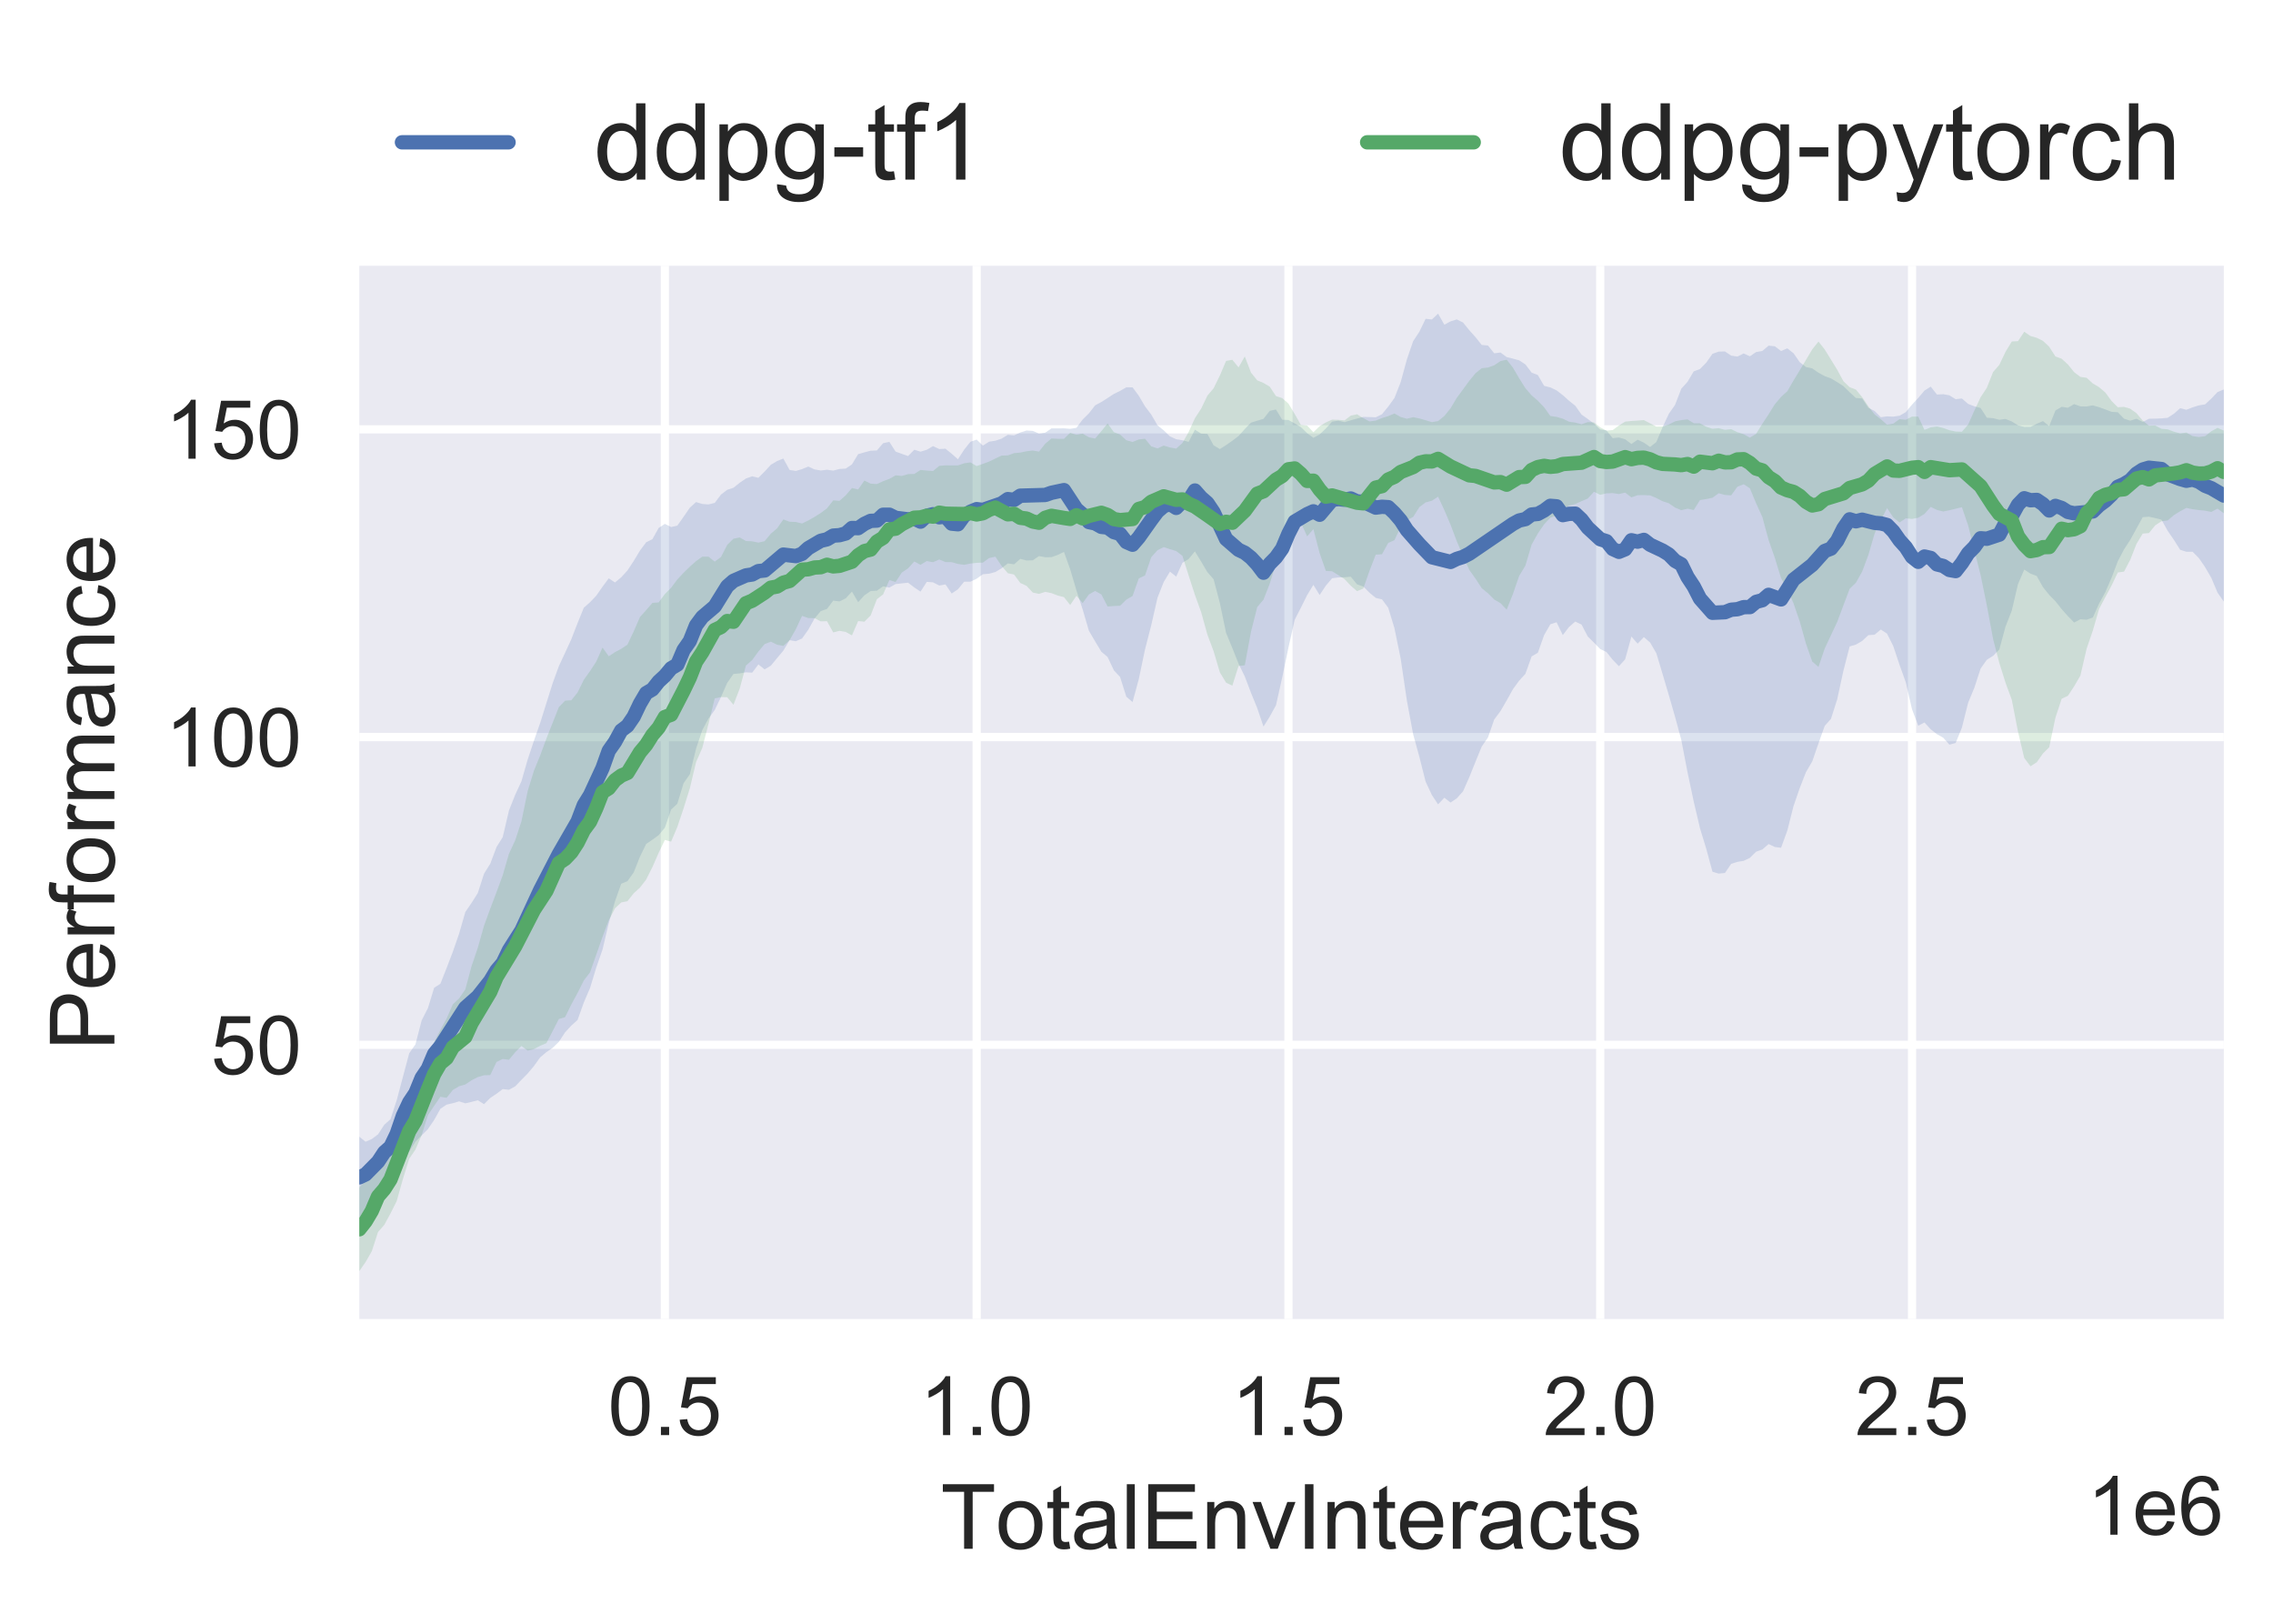 <svg xmlns="http://www.w3.org/2000/svg" xmlns:xlink="http://www.w3.org/1999/xlink" width="369.6" height="264" version="1.1" viewBox="0 0 277.2 198"><defs><style type="text/css">*{stroke-linecap:butt;stroke-linejoin:round}</style></defs><g id="figure_1"><g id="patch_1"><path d="M 0 198 L 277.2 198 L 277.2 0 L 0 0 z" style="fill:#fff"/></g><g id="axes_1"><g id="patch_2"><path d="M 43.82 160.84 L 271.2 160.84 L 271.2 32.409 L 43.82 32.409 z" style="fill:#eaeaf2"/></g><g id="matplotlib.axis_1"><g id="xtick_1"><g id="line2d_1"><path d="M 81.083 160.84 L 81.083 32.409" clip-path="url(#p399f079fb6)" style="fill:none;stroke:#fff;stroke-linecap:round"/></g><g id="text_1"><defs><path id="ArialMT-48" d="M 4.156 35.297 Q 4.156 48 6.766 55.734 Q 9.375 63.484 14.516 67.672 Q 19.672 71.875 27.484 71.875 Q 33.25 71.875 37.594 69.547 Q 41.938 67.234 44.766 62.859 Q 47.609 58.5 49.219 52.219 Q 50.828 45.953 50.828 35.297 Q 50.828 22.703 48.234 14.969 Q 45.656 7.234 40.5 3 Q 35.359 -1.219 27.484 -1.219 Q 17.141 -1.219 11.234 6.203 Q 4.156 15.141 4.156 35.297 z M 13.188 35.297 Q 13.188 17.672 17.312 11.828 Q 21.438 6 27.484 6 Q 33.547 6 37.672 11.859 Q 41.797 17.719 41.797 35.297 Q 41.797 52.984 37.672 58.781 Q 33.547 64.594 27.391 64.594 Q 21.344 64.594 17.719 59.469 Q 13.188 52.938 13.188 35.297 z"/><path id="ArialMT-46" d="M 9.078 0 L 9.078 10.016 L 19.094 10.016 L 19.094 0 z"/><path id="ArialMT-53" d="M 4.156 18.75 L 13.375 19.531 Q 14.406 12.797 18.141 9.391 Q 21.875 6 27.156 6 Q 33.5 6 37.891 10.781 Q 42.281 15.578 42.281 23.484 Q 42.281 31 38.062 35.344 Q 33.844 39.703 27 39.703 Q 22.75 39.703 19.328 37.766 Q 15.922 35.844 13.969 32.766 L 5.719 33.844 L 12.641 70.609 L 48.25 70.609 L 48.25 62.203 L 19.672 62.203 L 15.828 42.969 Q 22.266 47.469 29.344 47.469 Q 38.719 47.469 45.156 40.969 Q 51.609 34.469 51.609 24.266 Q 51.609 14.547 45.953 7.469 Q 39.062 -1.219 27.156 -1.219 Q 17.391 -1.219 11.203 4.25 Q 5.031 9.719 4.156 18.75 z"/></defs><g style="fill:#262626" transform="translate(74.133 174.998)scale(0.1 -0.1)"><use xlink:href="#ArialMT-48"/><use x="55.615" xlink:href="#ArialMT-46"/><use x="83.398" xlink:href="#ArialMT-53"/></g></g></g><g id="xtick_2"><g id="line2d_3"><path d="M 119.106 160.84 L 119.106 32.409" clip-path="url(#p399f079fb6)" style="fill:none;stroke:#fff;stroke-linecap:round"/></g><g id="text_2"><defs><path id="ArialMT-49" d="M 37.25 0 L 28.469 0 L 28.469 56 Q 25.297 52.984 20.141 49.953 Q 14.984 46.922 10.891 45.406 L 10.891 53.906 Q 18.266 57.375 23.781 62.297 Q 29.297 67.234 31.594 71.875 L 37.25 71.875 z"/></defs><g style="fill:#262626" transform="translate(112.156 174.998)scale(0.1 -0.1)"><use xlink:href="#ArialMT-49"/><use x="55.615" xlink:href="#ArialMT-46"/><use x="83.398" xlink:href="#ArialMT-48"/></g></g></g><g id="xtick_3"><g id="line2d_5"><path d="M 157.13 160.84 L 157.13 32.409" clip-path="url(#p399f079fb6)" style="fill:none;stroke:#fff;stroke-linecap:round"/></g><g id="text_3"><g style="fill:#262626" transform="translate(150.18 174.998)scale(0.1 -0.1)"><use xlink:href="#ArialMT-49"/><use x="55.615" xlink:href="#ArialMT-46"/><use x="83.398" xlink:href="#ArialMT-53"/></g></g></g><g id="xtick_4"><g id="line2d_7"><path d="M 195.153 160.84 L 195.153 32.409" clip-path="url(#p399f079fb6)" style="fill:none;stroke:#fff;stroke-linecap:round"/></g><g id="text_4"><defs><path id="ArialMT-50" d="M 50.344 8.453 L 50.344 0 L 3.031 0 Q 2.938 3.172 4.047 6.109 Q 5.859 10.938 9.828 15.625 Q 13.812 20.312 21.344 26.469 Q 33.016 36.031 37.109 41.625 Q 41.219 47.219 41.219 52.203 Q 41.219 57.422 37.469 61 Q 33.734 64.594 27.734 64.594 Q 21.391 64.594 17.578 60.781 Q 13.766 56.984 13.719 50.25 L 4.688 51.172 Q 5.609 61.281 11.656 66.578 Q 17.719 71.875 27.938 71.875 Q 38.234 71.875 44.234 66.156 Q 50.25 60.453 50.25 52 Q 50.25 47.703 48.484 43.547 Q 46.734 39.406 42.656 34.812 Q 38.578 30.219 29.109 22.219 Q 21.188 15.578 18.938 13.203 Q 16.703 10.844 15.234 8.453 z"/></defs><g style="fill:#262626" transform="translate(188.203 174.998)scale(0.1 -0.1)"><use xlink:href="#ArialMT-50"/><use x="55.615" xlink:href="#ArialMT-46"/><use x="83.398" xlink:href="#ArialMT-48"/></g></g></g><g id="xtick_5"><g id="line2d_9"><path d="M 233.177 160.84 L 233.177 32.409" clip-path="url(#p399f079fb6)" style="fill:none;stroke:#fff;stroke-linecap:round"/></g><g id="text_5"><g style="fill:#262626" transform="translate(226.227 174.998)scale(0.1 -0.1)"><use xlink:href="#ArialMT-50"/><use x="55.615" xlink:href="#ArialMT-46"/><use x="83.398" xlink:href="#ArialMT-53"/></g></g></g><g id="text_6"><defs><path id="ArialMT-84" d="M 25.922 0 L 25.922 63.141 L 2.344 63.141 L 2.344 71.578 L 59.078 71.578 L 59.078 63.141 L 35.406 63.141 L 35.406 0 z"/><path id="ArialMT-111" d="M 3.328 25.922 Q 3.328 40.328 11.328 47.266 Q 18.016 53.031 27.641 53.031 Q 38.328 53.031 45.109 46.016 Q 51.906 39.016 51.906 26.656 Q 51.906 16.656 48.906 10.906 Q 45.906 5.172 40.156 2 Q 34.422 -1.172 27.641 -1.172 Q 16.75 -1.172 10.031 5.812 Q 3.328 12.797 3.328 25.922 z M 12.359 25.922 Q 12.359 15.969 16.703 11.016 Q 21.047 6.062 27.641 6.062 Q 34.188 6.062 38.531 11.031 Q 42.875 16.016 42.875 26.219 Q 42.875 35.844 38.5 40.797 Q 34.125 45.75 27.641 45.75 Q 21.047 45.75 16.703 40.812 Q 12.359 35.891 12.359 25.922 z"/><path id="ArialMT-116" d="M 25.781 7.859 L 27.047 0.094 Q 23.344 -0.688 20.406 -0.688 Q 15.625 -0.688 12.984 0.828 Q 10.359 2.344 9.281 4.812 Q 8.203 7.281 8.203 15.188 L 8.203 45.016 L 1.766 45.016 L 1.766 51.859 L 8.203 51.859 L 8.203 64.703 L 16.938 69.969 L 16.938 51.859 L 25.781 51.859 L 25.781 45.016 L 16.938 45.016 L 16.938 14.703 Q 16.938 10.938 17.406 9.859 Q 17.875 8.797 18.922 8.156 Q 19.969 7.516 21.922 7.516 Q 23.391 7.516 25.781 7.859 z"/><path id="ArialMT-97" d="M 40.438 6.391 Q 35.547 2.25 31.031 0.531 Q 26.516 -1.172 21.344 -1.172 Q 12.797 -1.172 8.203 3 Q 3.609 7.172 3.609 13.672 Q 3.609 17.484 5.344 20.625 Q 7.078 23.781 9.891 25.688 Q 12.703 27.594 16.219 28.562 Q 18.797 29.25 24.031 29.891 Q 34.672 31.156 39.703 32.906 Q 39.75 34.719 39.75 35.203 Q 39.75 40.578 37.25 42.781 Q 33.891 45.75 27.25 45.75 Q 21.047 45.75 18.094 43.578 Q 15.141 41.406 13.719 35.891 L 5.125 37.062 Q 6.297 42.578 8.984 45.969 Q 11.672 49.359 16.75 51.188 Q 21.828 53.031 28.516 53.031 Q 35.156 53.031 39.297 51.469 Q 43.453 49.906 45.406 47.531 Q 47.359 45.172 48.141 41.547 Q 48.578 39.312 48.578 33.453 L 48.578 21.734 Q 48.578 9.469 49.141 6.219 Q 49.703 2.984 51.375 0 L 42.188 0 Q 40.828 2.734 40.438 6.391 z M 39.703 26.031 Q 34.906 24.078 25.344 22.703 Q 19.922 21.922 17.672 20.938 Q 15.438 19.969 14.203 18.094 Q 12.984 16.219 12.984 13.922 Q 12.984 10.406 15.641 8.062 Q 18.312 5.719 23.438 5.719 Q 28.516 5.719 32.469 7.938 Q 36.422 10.156 38.281 14.016 Q 39.703 17 39.703 22.797 z"/><path id="ArialMT-108" d="M 6.391 0 L 6.391 71.578 L 15.188 71.578 L 15.188 0 z"/><path id="ArialMT-69" d="M 7.906 0 L 7.906 71.578 L 59.672 71.578 L 59.672 63.141 L 17.391 63.141 L 17.391 41.219 L 56.984 41.219 L 56.984 32.812 L 17.391 32.812 L 17.391 8.453 L 61.328 8.453 L 61.328 0 z"/><path id="ArialMT-110" d="M 6.594 0 L 6.594 51.859 L 14.5 51.859 L 14.5 44.484 Q 20.219 53.031 31 53.031 Q 35.688 53.031 39.625 51.344 Q 43.562 49.656 45.516 46.922 Q 47.469 44.188 48.25 40.438 Q 48.734 37.984 48.734 31.891 L 48.734 0 L 39.938 0 L 39.938 31.547 Q 39.938 36.922 38.906 39.578 Q 37.891 42.234 35.281 43.812 Q 32.672 45.406 29.156 45.406 Q 23.531 45.406 19.453 41.844 Q 15.375 38.281 15.375 28.328 L 15.375 0 z"/><path id="ArialMT-118" d="M 21 0 L 1.266 51.859 L 10.547 51.859 L 21.688 20.797 Q 23.484 15.766 25 10.359 Q 26.172 14.453 28.266 20.219 L 39.797 51.859 L 48.828 51.859 L 29.203 0 z"/><path id="ArialMT-73" d="M 9.328 0 L 9.328 71.578 L 18.797 71.578 L 18.797 0 z"/><path id="ArialMT-101" d="M 42.094 16.703 L 51.172 15.578 Q 49.031 7.625 43.219 3.219 Q 37.406 -1.172 28.375 -1.172 Q 17 -1.172 10.328 5.828 Q 3.656 12.844 3.656 25.484 Q 3.656 38.578 10.391 45.797 Q 17.141 53.031 27.875 53.031 Q 38.281 53.031 44.875 45.953 Q 51.469 38.875 51.469 26.031 Q 51.469 25.25 51.422 23.688 L 12.75 23.688 Q 13.234 15.141 17.578 10.594 Q 21.922 6.062 28.422 6.062 Q 33.25 6.062 36.672 8.594 Q 40.094 11.141 42.094 16.703 z M 13.234 30.906 L 42.188 30.906 Q 41.609 37.453 38.875 40.719 Q 34.672 45.797 27.984 45.797 Q 21.922 45.797 17.797 41.75 Q 13.672 37.703 13.234 30.906 z"/><path id="ArialMT-114" d="M 6.5 0 L 6.5 51.859 L 14.406 51.859 L 14.406 44 Q 17.438 49.516 20 51.266 Q 22.562 53.031 25.641 53.031 Q 30.078 53.031 34.672 50.203 L 31.641 42.047 Q 28.422 43.953 25.203 43.953 Q 22.312 43.953 20.016 42.219 Q 17.719 40.484 16.75 37.406 Q 15.281 32.719 15.281 27.156 L 15.281 0 z"/><path id="ArialMT-99" d="M 40.438 19 L 49.078 17.875 Q 47.656 8.938 41.812 3.875 Q 35.984 -1.172 27.484 -1.172 Q 16.844 -1.172 10.375 5.781 Q 3.906 12.75 3.906 25.734 Q 3.906 34.125 6.688 40.422 Q 9.469 46.734 15.156 49.875 Q 20.844 53.031 27.547 53.031 Q 35.984 53.031 41.359 48.75 Q 46.734 44.484 48.25 36.625 L 39.703 35.297 Q 38.484 40.531 35.375 43.156 Q 32.281 45.797 27.875 45.797 Q 21.234 45.797 17.078 41.031 Q 12.938 36.281 12.938 25.984 Q 12.938 15.531 16.938 10.797 Q 20.953 6.062 27.391 6.062 Q 32.562 6.062 36.031 9.234 Q 39.5 12.406 40.438 19 z"/><path id="ArialMT-115" d="M 3.078 15.484 L 11.766 16.844 Q 12.5 11.625 15.844 8.844 Q 19.188 6.062 25.203 6.062 Q 31.25 6.062 34.172 8.516 Q 37.109 10.984 37.109 14.312 Q 37.109 17.281 34.516 19 Q 32.719 20.172 25.531 21.969 Q 15.875 24.422 12.141 26.203 Q 8.406 27.984 6.469 31.125 Q 4.547 34.281 4.547 38.094 Q 4.547 41.547 6.125 44.5 Q 7.719 47.469 10.453 49.422 Q 12.5 50.922 16.031 51.969 Q 19.578 53.031 23.641 53.031 Q 29.734 53.031 34.344 51.266 Q 38.969 49.516 41.156 46.5 Q 43.359 43.5 44.188 38.484 L 35.594 37.312 Q 35.016 41.312 32.203 43.547 Q 29.391 45.797 24.266 45.797 Q 18.219 45.797 15.625 43.797 Q 13.031 41.797 13.031 39.109 Q 13.031 37.406 14.109 36.031 Q 15.188 34.625 17.484 33.688 Q 18.797 33.203 25.25 31.453 Q 34.578 28.953 38.25 27.359 Q 41.938 25.781 44.031 22.75 Q 46.141 19.734 46.141 15.234 Q 46.141 10.844 43.578 6.953 Q 41.016 3.078 36.172 0.953 Q 31.344 -1.172 25.25 -1.172 Q 15.141 -1.172 9.844 3.031 Q 4.547 7.234 3.078 15.484 z"/></defs><g style="fill:#262626" transform="translate(114.725 188.859)scale(0.11 -0.11)"><use xlink:href="#ArialMT-84"/><use x="60.912" xlink:href="#ArialMT-111"/><use x="116.527" xlink:href="#ArialMT-116"/><use x="144.311" xlink:href="#ArialMT-97"/><use x="199.926" xlink:href="#ArialMT-108"/><use x="222.143" xlink:href="#ArialMT-69"/><use x="288.842" xlink:href="#ArialMT-110"/><use x="344.457" xlink:href="#ArialMT-118"/><use x="394.457" xlink:href="#ArialMT-73"/><use x="422.24" xlink:href="#ArialMT-110"/><use x="477.855" xlink:href="#ArialMT-116"/><use x="505.639" xlink:href="#ArialMT-101"/><use x="561.254" xlink:href="#ArialMT-114"/><use x="594.555" xlink:href="#ArialMT-97"/><use x="650.17" xlink:href="#ArialMT-99"/><use x="700.17" xlink:href="#ArialMT-116"/><use x="727.953" xlink:href="#ArialMT-115"/></g></g><g id="text_7"><defs><path id="ArialMT-54" d="M 49.75 54.047 L 41.016 53.375 Q 39.844 58.547 37.703 60.891 Q 34.125 64.656 28.906 64.656 Q 24.703 64.656 21.531 62.312 Q 17.391 59.281 14.984 53.469 Q 12.594 47.656 12.5 36.922 Q 15.672 41.75 20.266 44.094 Q 24.859 46.438 29.891 46.438 Q 38.672 46.438 44.844 39.969 Q 51.031 33.5 51.031 23.25 Q 51.031 16.5 48.125 10.719 Q 45.219 4.938 40.141 1.859 Q 35.062 -1.219 28.609 -1.219 Q 17.625 -1.219 10.688 6.859 Q 3.766 14.938 3.766 33.5 Q 3.766 54.25 11.422 63.672 Q 18.109 71.875 29.438 71.875 Q 37.891 71.875 43.281 67.141 Q 48.688 62.406 49.75 54.047 z M 13.875 23.188 Q 13.875 18.656 15.797 14.5 Q 17.719 10.359 21.188 8.172 Q 24.656 6 28.469 6 Q 34.031 6 38.031 10.484 Q 42.047 14.984 42.047 22.703 Q 42.047 30.125 38.078 34.391 Q 34.125 38.672 28.125 38.672 Q 22.172 38.672 18.016 34.391 Q 13.875 30.125 13.875 23.188 z"/></defs><g style="fill:#262626" transform="translate(254.517 187.143)scale(0.1 -0.1)"><use xlink:href="#ArialMT-49"/><use x="55.615" xlink:href="#ArialMT-101"/><use x="111.23" xlink:href="#ArialMT-54"/></g></g></g><g id="matplotlib.axis_2"><g id="ytick_1"><g id="line2d_11"><path d="M 43.82 127.404 L 271.2 127.404" clip-path="url(#p399f079fb6)" style="fill:none;stroke:#fff;stroke-linecap:round"/></g><g id="text_8"><g style="fill:#262626" transform="translate(25.698 130.983)scale(0.1 -0.1)"><use xlink:href="#ArialMT-53"/><use x="55.615" xlink:href="#ArialMT-48"/></g></g></g><g id="ytick_2"><g id="line2d_13"><path d="M 43.82 89.879 L 271.2 89.879" clip-path="url(#p399f079fb6)" style="fill:none;stroke:#fff;stroke-linecap:round"/></g><g id="text_9"><g style="fill:#262626" transform="translate(20.137 93.458)scale(0.1 -0.1)"><use xlink:href="#ArialMT-49"/><use x="55.615" xlink:href="#ArialMT-48"/><use x="111.23" xlink:href="#ArialMT-48"/></g></g></g><g id="ytick_3"><g id="line2d_15"><path d="M 43.82 52.353 L 271.2 52.353" clip-path="url(#p399f079fb6)" style="fill:none;stroke:#fff;stroke-linecap:round"/></g><g id="text_10"><g style="fill:#262626" transform="translate(20.137 55.932)scale(0.1 -0.1)"><use xlink:href="#ArialMT-49"/><use x="55.615" xlink:href="#ArialMT-53"/><use x="111.23" xlink:href="#ArialMT-48"/></g></g></g><g id="text_11"><defs><path id="ArialMT-80" d="M 7.719 0 L 7.719 71.578 L 34.719 71.578 Q 41.844 71.578 45.609 70.906 Q 50.875 70.016 54.438 67.547 Q 58.016 65.094 60.188 60.641 Q 62.359 56.203 62.359 50.875 Q 62.359 41.75 56.547 35.422 Q 50.734 29.109 35.547 29.109 L 17.188 29.109 L 17.188 0 z M 17.188 37.547 L 35.688 37.547 Q 44.875 37.547 48.734 40.969 Q 52.594 44.391 52.594 50.594 Q 52.594 55.078 50.312 58.266 Q 48.047 61.469 44.344 62.5 Q 41.938 63.141 35.5 63.141 L 17.188 63.141 z"/><path id="ArialMT-102" d="M 8.688 0 L 8.688 45.016 L 0.922 45.016 L 0.922 51.859 L 8.688 51.859 L 8.688 57.375 Q 8.688 62.594 9.625 65.141 Q 10.891 68.562 14.078 70.672 Q 17.281 72.797 23.047 72.797 Q 26.766 72.797 31.25 71.922 L 29.938 64.266 Q 27.203 64.75 24.75 64.75 Q 20.75 64.75 19.094 63.031 Q 17.438 61.328 17.438 56.641 L 17.438 51.859 L 27.547 51.859 L 27.547 45.016 L 17.438 45.016 L 17.438 0 z"/><path id="ArialMT-109" d="M 6.594 0 L 6.594 51.859 L 14.453 51.859 L 14.453 44.578 Q 16.891 48.391 20.938 50.703 Q 25 53.031 30.172 53.031 Q 35.938 53.031 39.625 50.641 Q 43.312 48.25 44.828 43.953 Q 50.984 53.031 60.844 53.031 Q 68.562 53.031 72.703 48.75 Q 76.859 44.484 76.859 35.594 L 76.859 0 L 68.109 0 L 68.109 32.672 Q 68.109 37.938 67.25 40.25 Q 66.406 42.578 64.156 43.984 Q 61.922 45.406 58.891 45.406 Q 53.422 45.406 49.797 41.766 Q 46.188 38.141 46.188 30.125 L 46.188 0 L 37.406 0 L 37.406 33.688 Q 37.406 39.547 35.25 42.469 Q 33.109 45.406 28.219 45.406 Q 24.516 45.406 21.359 43.453 Q 18.219 41.5 16.797 37.734 Q 15.375 33.984 15.375 26.906 L 15.375 0 z"/></defs><g style="fill:#262626" transform="translate(13.951 128.108)rotate(-90)scale(0.11 -0.11)"><use xlink:href="#ArialMT-80"/><use x="66.699" xlink:href="#ArialMT-101"/><use x="122.314" xlink:href="#ArialMT-114"/><use x="155.615" xlink:href="#ArialMT-102"/><use x="183.398" xlink:href="#ArialMT-111"/><use x="239.014" xlink:href="#ArialMT-114"/><use x="272.314" xlink:href="#ArialMT-109"/><use x="355.615" xlink:href="#ArialMT-97"/><use x="411.23" xlink:href="#ArialMT-110"/><use x="466.846" xlink:href="#ArialMT-99"/><use x="516.846" xlink:href="#ArialMT-101"/></g></g></g><g id="PolyCollection_1"><path d="M 43.82 138.616 L 43.82 148.521 L 44.58 147.194 L 45.341 146.002 L 46.101 145.009 L 46.862 143.875 L 47.622 143.206 L 48.383 142.371 L 49.143 140.807 L 49.904 140.41 L 50.664 139.226 L 51.425 138.446 L 52.185 137.689 L 52.946 136.57 L 53.706 135.209 L 54.467 134.698 L 55.227 134.527 L 55.987 134.302 L 56.748 134.542 L 57.508 134.363 L 58.269 134.167 L 59.029 134.643 L 59.79 133.883 L 60.55 133.374 L 61.311 132.805 L 62.071 132.889 L 62.832 132.47 L 63.592 131.672 L 64.353 130.902 L 65.113 129.997 L 65.874 128.938 L 66.634 128.298 L 67.395 127.778 L 68.155 127.045 L 68.915 125.882 L 69.676 125.057 L 70.436 124.38 L 71.197 122.247 L 71.957 120.48 L 72.718 117.977 L 73.478 115.796 L 74.239 112.572 L 74.999 109.913 L 75.76 107.767 L 76.52 107.452 L 77.281 106.387 L 78.041 104.473 L 78.802 102.913 L 79.562 102.394 L 80.322 101.838 L 81.083 100.933 L 81.843 98.727 L 82.604 98.002 L 83.364 95.505 L 84.125 94.423 L 84.885 91.3 L 85.646 89.026 L 86.406 87.617 L 87.167 86.575 L 87.927 84.992 L 88.688 83.263 L 89.448 82.181 L 90.209 82.118 L 90.969 81.981 L 91.729 82.026 L 92.49 81.018 L 93.25 81.631 L 94.011 81.17 L 94.771 80.245 L 95.532 79.338 L 96.292 78.065 L 97.053 78.193 L 97.813 77.861 L 98.574 76.79 L 99.334 75.424 L 100.095 74.517 L 100.855 74.255 L 101.616 73.241 L 102.376 73.337 L 103.137 72.964 L 103.897 72.139 L 104.657 73.432 L 105.418 72.595 L 106.178 72.07 L 106.939 72.033 L 107.699 71.495 L 108.46 71.65 L 109.22 71.224 L 109.981 71.137 L 110.741 71.056 L 111.502 71.634 L 112.262 72.141 L 113.023 70.953 L 113.783 71.013 L 114.544 71.401 L 115.304 71.264 L 116.064 72.375 L 116.825 71.854 L 117.585 70.931 L 118.346 70.933 L 119.106 70.568 L 119.867 70.024 L 120.627 69.956 L 121.388 69.755 L 122.148 69.295 L 122.909 68.702 L 123.669 68.816 L 124.43 68.149 L 125.19 68.349 L 125.951 68.322 L 126.711 67.808 L 127.472 67.953 L 128.232 67.939 L 128.992 67.671 L 129.753 67.298 L 130.513 69.42 L 131.274 71.993 L 132.034 74.313 L 132.795 76.916 L 133.555 78.211 L 134.316 79.472 L 135.076 80.117 L 135.837 81.734 L 136.597 82.552 L 137.358 84.954 L 138.118 85.614 L 138.879 82.815 L 139.639 79.186 L 140.399 76.233 L 141.16 72.889 L 141.92 70.969 L 142.681 69.704 L 143.441 70.311 L 144.202 68.629 L 144.962 68.165 L 145.723 67.236 L 146.483 68.477 L 147.244 69.769 L 148.004 70.634 L 148.765 73.53 L 149.525 77.18 L 150.286 79.021 L 151.046 80.923 L 151.806 82.49 L 152.567 84.491 L 153.327 86.354 L 154.088 88.599 L 154.848 87.385 L 155.609 86.002 L 156.369 82.618 L 157.13 78.965 L 157.89 75.582 L 158.651 74.098 L 159.411 72.568 L 160.172 71.316 L 160.932 72.556 L 161.693 71.414 L 162.453 70.512 L 163.214 70.413 L 163.974 70.392 L 164.734 70.325 L 165.495 71.256 L 166.255 71.519 L 167.016 72.278 L 167.776 72.909 L 168.537 73.084 L 169.297 74.105 L 170.058 76.602 L 170.818 80.315 L 171.579 85.46 L 172.339 89.53 L 173.1 92.303 L 173.86 95.315 L 174.621 96.943 L 175.381 98.086 L 176.141 97.275 L 176.902 97.861 L 177.662 97.348 L 178.423 96.496 L 179.183 94.779 L 179.944 92.883 L 180.704 91.03 L 181.465 89.925 L 182.225 87.733 L 182.986 86.717 L 183.746 85.41 L 184.507 84.043 L 185.267 83.001 L 186.028 82.169 L 186.788 80.043 L 187.548 79.597 L 188.309 77.451 L 189.069 76.126 L 189.83 75.88 L 190.59 77.441 L 191.351 76.45 L 192.111 75.793 L 192.872 76.158 L 193.632 77.613 L 194.393 78.368 L 195.153 79.145 L 195.914 79.507 L 196.674 80.454 L 197.435 81.238 L 198.195 80.396 L 198.956 77.619 L 199.716 78.488 L 200.476 77.693 L 201.237 78.347 L 201.997 79.655 L 202.758 82.198 L 203.518 84.762 L 204.279 87.406 L 205.039 90.224 L 205.8 94.174 L 206.56 97.762 L 207.321 101.001 L 208.081 103.49 L 208.842 106.301 L 209.602 106.528 L 210.363 106.452 L 211.123 105.338 L 211.883 105.097 L 212.644 104.972 L 213.404 104.61 L 214.165 103.855 L 214.925 103.587 L 215.686 102.921 L 216.446 103.284 L 217.207 103.377 L 217.967 101.285 L 218.728 98.291 L 219.488 96.088 L 220.249 94.144 L 221.009 92.849 L 221.77 90.648 L 222.53 88.517 L 223.291 87.66 L 224.051 85.284 L 224.811 81.784 L 225.572 78.829 L 226.332 78.605 L 227.093 78.16 L 227.853 77.453 L 228.614 77.396 L 229.374 76.765 L 230.135 77.275 L 230.895 78.795 L 231.656 81.077 L 232.416 83.197 L 233.177 86.482 L 233.937 88.496 L 234.698 88.099 L 235.458 88.933 L 236.218 89.527 L 236.979 89.953 L 237.739 90.803 L 238.5 90.599 L 239.26 88.733 L 240.021 85.69 L 240.781 83.86 L 241.542 81.526 L 242.302 80.454 L 243.063 79.975 L 243.823 79.2 L 244.584 76.395 L 245.344 74.453 L 246.105 71.219 L 246.865 69.456 L 247.625 69.948 L 248.386 70.241 L 249.146 71.596 L 249.907 72.542 L 250.667 73.317 L 251.428 74.279 L 252.188 75.132 L 252.949 75.909 L 253.709 75.517 L 254.47 75.568 L 255.23 75.299 L 255.991 73.603 L 256.751 72.208 L 257.512 70.449 L 258.272 68.446 L 259.033 66.992 L 259.793 65.826 L 260.553 64.446 L 261.314 63.061 L 262.074 63.004 L 262.835 63.175 L 263.595 63.366 L 264.356 64.728 L 265.116 65.836 L 265.877 67.04 L 266.637 67.284 L 267.398 67.284 L 268.158 68.049 L 268.919 69.158 L 269.679 70.466 L 270.44 72.274 L 271.2 73.358 L 271.2 47.493 L 271.2 47.493 L 270.44 47.805 L 269.679 48.601 L 268.919 49.311 L 268.158 49.433 L 267.398 49.671 L 266.637 49.966 L 265.877 49.778 L 265.116 50.451 L 264.356 50.945 L 263.595 51.018 L 262.835 51.046 L 262.074 51.063 L 261.314 51.454 L 260.553 51.058 L 259.793 51.297 L 259.033 51.054 L 258.272 50.266 L 257.512 50.222 L 256.751 49.925 L 255.991 49.65 L 255.23 49.431 L 254.47 49.564 L 253.709 49.553 L 252.949 49.277 L 252.188 49.721 L 251.428 49.606 L 250.667 50.056 L 249.907 51.954 L 249.146 51.347 L 248.386 51.677 L 247.625 52.053 L 246.865 52.06 L 246.105 51.863 L 245.344 51.396 L 244.584 51.086 L 243.823 51.188 L 243.063 50.991 L 242.302 50.936 L 241.542 49.746 L 240.781 49.547 L 240.021 49.256 L 239.26 48.591 L 238.5 48.678 L 237.739 48.203 L 236.979 48.069 L 236.218 48.112 L 235.458 47.143 L 234.698 47.626 L 233.937 48.523 L 233.177 49.341 L 232.416 50.259 L 231.656 50.692 L 230.895 50.804 L 230.135 50.771 L 229.374 50.877 L 228.614 50.115 L 227.853 49.725 L 227.093 48.588 L 226.332 48.529 L 225.572 47.829 L 224.811 47.082 L 224.051 46.597 L 223.291 46.141 L 222.53 45.867 L 221.77 45.448 L 221.009 44.924 L 220.249 44.753 L 219.488 44.167 L 218.728 43.076 L 217.967 42.479 L 217.207 42.803 L 216.446 42.226 L 215.686 42.146 L 214.925 42.795 L 214.165 42.93 L 213.404 43.446 L 212.644 43.099 L 211.883 43.479 L 211.123 43.362 L 210.363 42.855 L 209.602 42.874 L 208.842 43.144 L 208.081 44.221 L 207.321 44.996 L 206.56 45.28 L 205.8 46.556 L 205.039 47.401 L 204.279 49.373 L 203.518 50.461 L 202.758 52.086 L 201.997 53.901 L 201.237 54.506 L 200.476 53.977 L 199.716 53.617 L 198.956 54.139 L 198.195 53.567 L 197.435 53.345 L 196.674 53.431 L 195.914 52.483 L 195.153 52.364 L 194.393 51.655 L 193.632 51.085 L 192.872 50.55 L 192.111 49.478 L 191.351 48.87 L 190.59 48.187 L 189.83 47.604 L 189.069 47.237 L 188.309 47.05 L 187.548 45.735 L 186.788 45.441 L 186.028 44.435 L 185.267 43.939 L 184.507 43.73 L 183.746 43.545 L 182.986 42.983 L 182.225 43.086 L 181.465 42.131 L 180.704 42.066 L 179.944 41.112 L 179.183 40.264 L 178.423 39.325 L 177.662 38.949 L 176.902 39.183 L 176.141 39.592 L 175.381 38.247 L 174.621 38.958 L 173.86 38.873 L 173.1 40.445 L 172.339 41.603 L 171.579 43.814 L 170.818 46.596 L 170.058 48.534 L 169.297 49.584 L 168.537 50.51 L 167.776 50.886 L 167.016 50.855 L 166.255 50.836 L 165.495 51.038 L 164.734 51.251 L 163.974 51.48 L 163.214 51.298 L 162.453 51.418 L 161.693 52.253 L 160.932 52.978 L 160.172 53.385 L 159.411 52.826 L 158.651 52.082 L 157.89 51.623 L 157.13 51.216 L 156.369 51.18 L 155.609 49.934 L 154.848 50.096 L 154.088 51.07 L 153.327 51.3 L 152.567 51.533 L 151.806 52.319 L 151.046 53.169 L 150.286 53.743 L 149.525 54.279 L 148.765 54.758 L 148.004 54.306 L 147.244 52.905 L 146.483 52.877 L 145.723 52.393 L 144.962 53.883 L 144.202 53.68 L 143.441 53.558 L 142.681 53.213 L 141.92 52.475 L 141.16 51.861 L 140.399 50.551 L 139.639 49.554 L 138.879 48.258 L 138.118 47.233 L 137.358 47.228 L 136.597 47.667 L 135.837 48.035 L 135.076 48.538 L 134.316 49.021 L 133.555 49.429 L 132.795 50.405 L 132.034 51.155 L 131.274 52.169 L 130.513 52.294 L 129.753 52.232 L 128.992 52.241 L 128.232 52.241 L 127.472 52.761 L 126.711 52.869 L 125.951 52.544 L 125.19 52.497 L 124.43 52.738 L 123.669 53.093 L 122.909 53.022 L 122.148 53.487 L 121.388 53.743 L 120.627 53.857 L 119.867 54.338 L 119.106 53.603 L 118.346 53.872 L 117.585 54.827 L 116.825 56.004 L 116.064 55.333 L 115.304 54.716 L 114.544 54.756 L 113.783 54.398 L 113.023 54.846 L 112.262 55.077 L 111.502 54.841 L 110.741 55.608 L 109.981 55.345 L 109.22 55.064 L 108.46 53.879 L 107.699 54.044 L 106.939 54.929 L 106.178 54.96 L 105.418 55.159 L 104.657 55.375 L 103.897 56.628 L 103.137 57.14 L 102.376 57.185 L 101.616 57.387 L 100.855 57.278 L 100.095 57.373 L 99.334 57.239 L 98.574 56.892 L 97.813 57.202 L 97.053 57.429 L 96.292 57.305 L 95.532 55.917 L 94.771 56.216 L 94.011 56.669 L 93.25 57.496 L 92.49 58.265 L 91.729 58.08 L 90.969 58.35 L 90.209 58.865 L 89.448 59.477 L 88.688 59.724 L 87.927 60.307 L 87.167 61.321 L 86.406 61.513 L 85.646 61.452 L 84.885 61.222 L 84.125 61.909 L 83.364 63.019 L 82.604 64.089 L 81.843 64.268 L 81.083 63.88 L 80.322 64.383 L 79.562 65.75 L 78.802 66.124 L 78.041 67.146 L 77.281 68.408 L 76.52 69.562 L 75.76 70.398 L 74.999 71.025 L 74.239 70.523 L 73.478 71.545 L 72.718 72.638 L 71.957 73.437 L 71.197 74.109 L 70.436 75.979 L 69.676 77.943 L 68.915 79.597 L 68.155 81.234 L 67.395 83.319 L 66.634 85.742 L 65.874 88.161 L 65.113 90.328 L 64.353 92.616 L 63.592 95.267 L 62.832 96.914 L 62.071 98.83 L 61.311 102.072 L 60.55 103.296 L 59.79 105.32 L 59.029 106.538 L 58.269 108.898 L 57.508 110.103 L 56.748 111.213 L 55.987 113.855 L 55.227 116.051 L 54.467 118.036 L 53.706 119.965 L 52.946 120.447 L 52.185 122.933 L 51.425 124.422 L 50.664 127.354 L 49.904 128.44 L 49.143 131.292 L 48.383 134.151 L 47.622 136.479 L 46.862 137.155 L 46.101 138.326 L 45.341 138.894 L 44.58 139.223 L 43.82 138.616 z" clip-path="url(#p399f079fb6)" style="fill:#4c72b0;fill-opacity:.2"/></g><g id="PolyCollection_2"><path d="M 43.82 144.795 L 43.82 155.002 L 44.58 153.9 L 45.341 152.581 L 46.101 150.235 L 46.862 149.366 L 47.622 147.971 L 48.383 146.446 L 49.143 143.748 L 49.904 141.3 L 50.664 140.183 L 51.425 138.412 L 52.185 135.988 L 52.946 134.851 L 53.706 133.743 L 54.467 133.868 L 55.227 132.909 L 55.987 132.456 L 56.748 132.241 L 57.508 131.726 L 58.269 131.342 L 59.029 131.119 L 59.79 131.1 L 60.55 129.5 L 61.311 129.134 L 62.071 129.231 L 62.832 128.309 L 63.592 127.551 L 64.353 128.113 L 65.113 127.931 L 65.874 127.524 L 66.634 127.199 L 67.395 125.735 L 68.155 124.259 L 68.915 124.032 L 69.676 122.482 L 70.436 121.085 L 71.197 119.563 L 71.957 118.572 L 72.718 116.408 L 73.478 114.243 L 74.239 112.226 L 74.999 110.762 L 75.76 110.044 L 76.52 109.894 L 77.281 108.932 L 78.041 108.241 L 78.802 107.255 L 79.562 105.735 L 80.322 104.008 L 81.083 102.422 L 81.843 102.634 L 82.604 100.835 L 83.364 98.572 L 84.125 96.137 L 84.885 92.939 L 85.646 91.201 L 86.406 88.266 L 87.167 85.153 L 87.927 85.004 L 88.688 85.02 L 89.448 85.941 L 90.209 83.969 L 90.969 81.156 L 91.729 80.493 L 92.49 79.444 L 93.25 78.537 L 94.011 78.248 L 94.771 78.617 L 95.532 78.765 L 96.292 78.064 L 97.053 76.732 L 97.813 75.098 L 98.574 75.366 L 99.334 75.376 L 100.095 75.773 L 100.855 75.748 L 101.616 77.117 L 102.376 76.923 L 103.137 77.057 L 103.897 77.479 L 104.657 75.732 L 105.418 75.809 L 106.178 75.051 L 106.939 73.067 L 107.699 72.48 L 108.46 70.737 L 109.22 70.971 L 109.981 69.814 L 110.741 69.307 L 111.502 68.467 L 112.262 68.874 L 113.023 68.414 L 113.783 68.558 L 114.544 68.223 L 115.304 68.538 L 116.064 68.551 L 116.825 68.77 L 117.585 68.875 L 118.346 68.721 L 119.106 68.633 L 119.867 68.606 L 120.627 68.049 L 121.388 67.883 L 122.148 69.003 L 122.909 69.899 L 123.669 70.062 L 124.43 71.087 L 125.19 71.44 L 125.951 72.253 L 126.711 72.417 L 127.472 72.17 L 128.232 72.328 L 128.992 72.621 L 129.753 72.814 L 130.513 73.776 L 131.274 72.651 L 132.034 73.539 L 132.795 72.489 L 133.555 72.062 L 134.316 72.487 L 135.076 73.958 L 135.837 73.895 L 136.597 73.868 L 137.358 73.116 L 138.118 72.677 L 138.879 70.534 L 139.639 70.171 L 140.399 67.944 L 141.16 67.093 L 141.92 66.717 L 142.681 66.969 L 143.441 67.196 L 144.202 67.778 L 144.962 70.187 L 145.723 72.538 L 146.483 74.637 L 147.244 77.379 L 148.004 79.411 L 148.765 81.986 L 149.525 83.244 L 150.286 83.615 L 151.046 81.209 L 151.806 81.127 L 152.567 77.018 L 153.327 74.025 L 154.088 73.121 L 154.848 71.185 L 155.609 68.698 L 156.369 67.542 L 157.13 65.229 L 157.89 63.77 L 158.651 63.739 L 159.411 65.399 L 160.172 64.522 L 160.932 67.444 L 161.693 69.615 L 162.453 69.663 L 163.214 70.128 L 163.974 70.617 L 164.734 71.423 L 165.495 72.084 L 166.255 71.774 L 167.016 69.6 L 167.776 67.636 L 168.537 67.585 L 169.297 66.207 L 170.058 65.867 L 170.818 64.261 L 171.579 63.443 L 172.339 63.033 L 173.1 61.835 L 173.86 61.264 L 174.621 61.066 L 175.381 60.563 L 176.141 62.2 L 176.902 63.987 L 177.662 66.001 L 178.423 67.8 L 179.183 69.487 L 179.944 70.562 L 180.704 71.726 L 181.465 72.344 L 182.225 73.109 L 182.986 73.542 L 183.746 74.342 L 184.507 72.428 L 185.267 70.226 L 186.028 68.966 L 186.788 66.411 L 187.548 65.046 L 188.309 63.942 L 189.069 63.128 L 189.83 62.872 L 190.59 62.117 L 191.351 61.645 L 192.111 61.46 L 192.872 61.114 L 193.632 60.796 L 194.393 59.96 L 195.153 60.34 L 195.914 60.158 L 196.674 60.13 L 197.435 60.242 L 198.195 60.07 L 198.956 60.649 L 199.716 60.385 L 200.476 60.377 L 201.237 60.407 L 201.997 60.731 L 202.758 61.121 L 203.518 61.37 L 204.279 61.894 L 205.039 62.212 L 205.8 62.031 L 206.56 62.193 L 207.321 60.976 L 208.081 60.857 L 208.842 60.697 L 209.602 60.147 L 210.363 60.356 L 211.123 60.406 L 211.883 59.352 L 212.644 59.051 L 213.404 59.54 L 214.165 61.375 L 214.925 63.041 L 215.686 65.845 L 216.446 68.029 L 217.207 70.493 L 217.967 71.841 L 218.728 73.576 L 219.488 75.79 L 220.249 78.502 L 221.009 80.671 L 221.77 81.322 L 222.53 79.085 L 223.291 77.458 L 224.051 75.845 L 224.811 73.816 L 225.572 71.799 L 226.332 71.061 L 227.093 69.707 L 227.853 67.678 L 228.614 65.061 L 229.374 63.429 L 230.135 61.966 L 230.895 63.094 L 231.656 63.717 L 232.416 63.205 L 233.177 63.278 L 233.937 63.131 L 234.698 62.67 L 235.458 61.814 L 236.218 62.179 L 236.979 62.374 L 237.739 62.218 L 238.5 62.035 L 239.26 61.852 L 240.021 64.065 L 240.781 67.129 L 241.542 70.119 L 242.302 73.826 L 243.063 77.913 L 243.823 80.841 L 244.584 83.267 L 245.344 85.324 L 246.105 89.239 L 246.865 92.438 L 247.625 93.439 L 248.386 92.954 L 249.146 91.879 L 249.907 91.126 L 250.667 87.512 L 251.428 85.205 L 252.188 84.85 L 252.949 83.69 L 253.709 82.383 L 254.47 79.101 L 255.23 76.882 L 255.991 74.246 L 256.751 72.813 L 257.512 71.403 L 258.272 69.811 L 259.033 69.705 L 259.793 68.255 L 260.553 66.32 L 261.314 65.064 L 262.074 65.003 L 262.835 64.06 L 263.595 63.565 L 264.356 63.464 L 265.116 62.815 L 265.877 62.343 L 266.637 61.934 L 267.398 62.098 L 268.158 62.195 L 268.919 62.273 L 269.679 62.422 L 270.44 62.022 L 271.2 62.585 L 271.2 52.503 L 271.2 52.503 L 270.44 52.172 L 269.679 52.586 L 268.919 53.186 L 268.158 53.298 L 267.398 53.176 L 266.637 52.748 L 265.877 52.852 L 265.116 52.641 L 264.356 52.354 L 263.595 52.289 L 262.835 51.883 L 262.074 51.913 L 261.314 51.288 L 260.553 50.392 L 259.793 49.84 L 259.033 49.614 L 258.272 49.658 L 257.512 48.895 L 256.751 47.86 L 255.991 47.213 L 255.23 46.761 L 254.47 46.066 L 253.709 45.959 L 252.949 45.384 L 252.188 44.441 L 251.428 43.745 L 250.667 43.469 L 249.907 42.283 L 249.146 41.565 L 248.386 41.19 L 247.625 40.975 L 246.865 40.453 L 246.105 41.596 L 245.344 41.642 L 244.584 42.896 L 243.823 44.491 L 243.063 45.366 L 242.302 47.289 L 241.542 48.438 L 240.781 50.061 L 240.021 51.78 L 239.26 52.638 L 238.5 52.62 L 237.739 52.459 L 236.979 52.188 L 236.218 52.005 L 235.458 52.114 L 234.698 52.418 L 233.937 50.798 L 233.177 50.798 L 232.416 51.189 L 231.656 51.108 L 230.895 51.657 L 230.135 51.792 L 229.374 51.12 L 228.614 50.532 L 227.853 49.552 L 227.093 48.423 L 226.332 47.502 L 225.572 47.213 L 224.811 46.488 L 224.051 45.082 L 223.291 43.848 L 222.53 42.616 L 221.77 41.649 L 221.009 42.602 L 220.249 43.878 L 219.488 45.15 L 218.728 46.392 L 217.967 47.712 L 217.207 48.399 L 216.446 49.296 L 215.686 50.523 L 214.925 51.674 L 214.165 52.9 L 213.404 53.368 L 212.644 52.94 L 211.883 52.704 L 211.123 52.332 L 210.363 52.413 L 209.602 52.212 L 208.842 52.283 L 208.081 52.035 L 207.321 51.623 L 206.56 51.607 L 205.8 51.138 L 205.039 51.229 L 204.279 51.379 L 203.518 51.764 L 202.758 52.012 L 201.997 52.025 L 201.237 51.623 L 200.476 51.227 L 199.716 51.286 L 198.956 51.333 L 198.195 51.414 L 197.435 51.886 L 196.674 52.441 L 195.914 52.515 L 195.153 52.11 L 194.393 51.504 L 193.632 51.475 L 192.872 51.73 L 192.111 51.532 L 191.351 51.424 L 190.59 51.056 L 189.83 50.834 L 189.069 50.724 L 188.309 49.665 L 187.548 48.867 L 186.788 48.216 L 186.028 47.336 L 185.267 46.128 L 184.507 44.831 L 183.746 43.861 L 182.986 44.032 L 182.225 44.542 L 181.465 44.816 L 180.704 44.9 L 179.944 45.512 L 179.183 46.437 L 178.423 47.479 L 177.662 48.507 L 176.902 49.789 L 176.141 50.727 L 175.381 51.346 L 174.621 51.475 L 173.86 51.246 L 173.1 51.027 L 172.339 50.87 L 171.579 51.061 L 170.818 50.847 L 170.058 50.421 L 169.297 50.742 L 168.537 50.977 L 167.776 51.289 L 167.016 51.387 L 166.255 50.983 L 165.495 50.517 L 164.734 50.681 L 163.974 51.261 L 163.214 51.194 L 162.453 51.17 L 161.693 51.513 L 160.932 51.975 L 160.172 52.711 L 159.411 51.888 L 158.651 51.82 L 157.89 50.475 L 157.13 49.216 L 156.369 48.545 L 155.609 48.297 L 154.848 47.15 L 154.088 46.699 L 153.327 46.381 L 152.567 45.443 L 151.806 43.463 L 151.046 44.802 L 150.286 43.871 L 149.525 44.011 L 148.765 45.798 L 148.004 47.346 L 147.244 48.249 L 146.483 49.834 L 145.723 51.001 L 144.962 52.671 L 144.202 54.022 L 143.441 54.7 L 142.681 54.564 L 141.92 54.333 L 141.16 54.68 L 140.399 54.431 L 139.639 53.501 L 138.879 53.587 L 138.118 53.895 L 137.358 53.684 L 136.597 52.984 L 135.837 52.694 L 135.076 51.637 L 134.316 52.574 L 133.555 53.477 L 132.795 53.319 L 132.034 52.876 L 131.274 53.016 L 130.513 52.776 L 129.753 53.51 L 128.992 53.508 L 128.232 53.467 L 127.472 54.104 L 126.711 55.069 L 125.951 54.937 L 125.19 55.028 L 124.43 55.189 L 123.669 55.255 L 122.909 55.534 L 122.148 55.554 L 121.388 55.909 L 120.627 56.282 L 119.867 56.565 L 119.106 56.832 L 118.346 56.385 L 117.585 56.494 L 116.825 56.753 L 116.064 56.759 L 115.304 56.746 L 114.544 56.809 L 113.783 57.435 L 113.023 57.381 L 112.262 57.307 L 111.502 57.792 L 110.741 57.818 L 109.981 58.035 L 109.22 57.963 L 108.46 58.394 L 107.699 58.677 L 106.939 59.029 L 106.178 58.978 L 105.418 58.596 L 104.657 59.685 L 103.897 59.512 L 103.137 60.4 L 102.376 61.076 L 101.616 61.017 L 100.855 61.986 L 100.095 62.557 L 99.334 63.031 L 98.574 63.468 L 97.813 63.837 L 97.053 63.652 L 96.292 63.619 L 95.532 63.339 L 94.771 64.425 L 94.011 65.073 L 93.25 65.988 L 92.49 66.169 L 91.729 66.008 L 90.969 65.97 L 90.209 65.537 L 89.448 65.692 L 88.688 66.44 L 87.927 67.918 L 87.167 68.485 L 86.406 67.88 L 85.646 67.878 L 84.885 68.43 L 84.125 69.103 L 83.364 69.849 L 82.604 70.658 L 81.843 71.679 L 81.083 72.438 L 80.322 73.46 L 79.562 73.517 L 78.802 74.401 L 78.041 75.246 L 77.281 77.002 L 76.52 78.605 L 75.76 79.117 L 74.999 79.525 L 74.239 80.022 L 73.478 78.965 L 72.718 80.673 L 71.957 81.83 L 71.197 82.9 L 70.436 84.443 L 69.676 85.39 L 68.915 85.436 L 68.155 86.226 L 67.395 88.145 L 66.634 90.067 L 65.874 92.129 L 65.113 93.986 L 64.353 96.464 L 63.592 100.156 L 62.832 102.465 L 62.071 104.106 L 61.311 106.72 L 60.55 108.792 L 59.79 110.798 L 59.029 112.882 L 58.269 115.574 L 57.508 117.813 L 56.748 120.648 L 55.987 121.749 L 55.227 122.466 L 54.467 124.198 L 53.706 125.587 L 52.946 127.094 L 52.185 129.678 L 51.425 131.351 L 50.664 133.17 L 49.904 134.565 L 49.143 136.125 L 48.383 137.061 L 47.622 139.667 L 46.862 140.658 L 46.101 141.551 L 45.341 142.739 L 44.58 143.983 L 43.82 144.795 z" clip-path="url(#p399f079fb6)" style="fill:#55a868;fill-opacity:.2"/></g><g id="line2d_17"><path d="M 43.82 143.568 L 44.58 143.208 L 46.101 141.667 L 46.862 140.515 L 47.622 139.843 L 48.383 138.261 L 49.143 136.049 L 49.904 134.425 L 50.664 133.29 L 51.425 131.434 L 52.185 130.311 L 52.946 128.508 L 53.706 127.587 L 56.748 122.878 L 58.269 121.532 L 59.79 119.602 L 60.55 118.335 L 61.311 117.438 L 62.071 115.859 L 63.592 113.469 L 65.874 108.549 L 68.155 104.139 L 69.676 101.5 L 70.436 100.179 L 71.197 98.178 L 71.957 96.958 L 73.478 93.67 L 74.239 91.548 L 74.999 90.469 L 75.76 89.082 L 76.52 88.507 L 77.281 87.397 L 78.041 85.81 L 78.802 84.518 L 79.562 84.072 L 80.322 83.111 L 81.083 82.407 L 81.843 81.498 L 82.604 81.046 L 83.364 79.262 L 84.125 78.166 L 84.885 76.261 L 85.646 75.239 L 87.167 73.948 L 88.688 71.493 L 89.448 70.829 L 90.969 70.166 L 91.729 70.053 L 92.49 69.642 L 93.25 69.563 L 95.532 67.628 L 97.053 67.811 L 97.813 67.532 L 98.574 66.841 L 100.095 65.945 L 100.855 65.767 L 101.616 65.314 L 102.376 65.261 L 103.137 65.052 L 103.897 64.383 L 104.657 64.403 L 105.418 63.877 L 106.178 63.515 L 106.939 63.481 L 107.699 62.77 L 108.46 62.765 L 109.22 63.144 L 110.741 63.332 L 111.502 63.238 L 112.262 63.609 L 113.023 62.899 L 113.783 62.706 L 114.544 63.078 L 115.304 62.99 L 116.064 63.854 L 116.825 63.929 L 117.585 62.879 L 118.346 62.403 L 119.106 62.085 L 119.867 62.181 L 122.148 61.391 L 122.909 60.862 L 123.669 60.955 L 124.43 60.444 L 127.472 60.357 L 128.232 60.09 L 129.753 59.765 L 131.274 62.081 L 132.034 62.734 L 132.795 63.661 L 133.555 63.82 L 134.316 64.246 L 135.076 64.327 L 135.837 64.884 L 136.597 65.11 L 137.358 66.091 L 138.118 66.423 L 138.879 65.537 L 140.399 63.392 L 141.16 62.375 L 141.92 61.722 L 142.681 61.458 L 143.441 61.934 L 144.202 61.155 L 144.962 61.024 L 145.723 59.814 L 146.483 60.677 L 147.244 61.337 L 148.004 62.47 L 149.525 65.73 L 151.046 67.046 L 151.806 67.405 L 152.567 68.012 L 153.327 68.827 L 154.088 69.835 L 154.848 68.741 L 155.609 67.968 L 156.369 66.899 L 157.13 65.091 L 157.89 63.602 L 159.411 62.697 L 160.172 62.351 L 160.932 62.767 L 162.453 60.965 L 163.214 60.855 L 163.974 60.936 L 164.734 60.788 L 165.495 61.147 L 166.255 61.178 L 167.776 61.898 L 168.537 61.797 L 169.297 61.845 L 170.058 62.568 L 170.818 63.455 L 171.579 64.637 L 173.1 66.374 L 174.621 67.95 L 176.902 68.522 L 177.662 68.149 L 178.423 67.911 L 179.183 67.521 L 184.507 63.887 L 185.267 63.47 L 186.028 63.302 L 186.788 62.742 L 187.548 62.666 L 188.309 62.25 L 189.069 61.681 L 189.83 61.742 L 190.59 62.814 L 191.351 62.66 L 192.111 62.636 L 192.872 63.354 L 193.632 64.349 L 195.153 65.754 L 195.914 65.995 L 196.674 66.942 L 197.435 67.292 L 198.195 66.981 L 198.956 65.879 L 199.716 66.052 L 200.476 65.835 L 201.237 66.427 L 202.758 67.142 L 203.518 67.611 L 204.279 68.389 L 205.039 68.812 L 205.8 70.365 L 206.56 71.521 L 207.321 72.999 L 208.842 74.723 L 210.363 74.654 L 211.123 74.35 L 211.883 74.288 L 212.644 74.035 L 213.404 74.028 L 214.165 73.392 L 214.925 73.191 L 215.686 72.534 L 217.207 73.09 L 218.728 70.683 L 221.009 68.887 L 222.53 67.192 L 223.291 66.9 L 224.051 65.941 L 224.811 64.433 L 225.572 63.329 L 226.332 63.567 L 227.093 63.374 L 228.614 63.756 L 229.374 63.821 L 230.135 64.023 L 230.895 64.8 L 231.656 65.884 L 232.416 66.728 L 233.177 67.911 L 233.937 68.51 L 234.698 67.863 L 235.458 68.038 L 236.218 68.82 L 236.979 69.011 L 237.739 69.503 L 238.5 69.638 L 239.26 68.662 L 240.021 67.473 L 240.781 66.703 L 241.542 65.636 L 242.302 65.695 L 243.823 65.194 L 244.584 63.741 L 245.344 62.924 L 246.105 61.541 L 246.865 60.758 L 247.625 61 L 248.386 60.959 L 249.146 61.471 L 249.907 62.248 L 250.667 61.687 L 251.428 61.942 L 252.188 62.427 L 252.949 62.593 L 255.23 62.365 L 255.991 61.626 L 256.751 61.066 L 257.512 60.335 L 258.272 59.356 L 259.033 59.023 L 259.793 58.561 L 260.553 57.752 L 261.314 57.258 L 262.074 57.034 L 263.595 57.192 L 264.356 57.836 L 265.877 58.409 L 266.637 58.625 L 267.398 58.477 L 268.158 58.741 L 268.919 59.235 L 269.679 59.534 L 271.2 60.426 L 271.2 60.426" clip-path="url(#p399f079fb6)" style="fill:none;stroke:#4c72b0;stroke-linecap:round;stroke-width:1.75"/></g><g id="line2d_18"><path d="M 43.82 149.899 L 44.58 148.941 L 45.341 147.66 L 46.101 145.893 L 46.862 145.012 L 47.622 143.819 L 49.904 137.932 L 50.664 136.677 L 52.185 132.833 L 52.946 130.973 L 53.706 129.665 L 54.467 129.033 L 55.227 127.687 L 56.748 126.445 L 57.508 124.769 L 59.79 120.949 L 60.55 119.146 L 62.832 115.387 L 65.113 110.958 L 66.634 108.633 L 68.155 105.243 L 68.915 104.734 L 69.676 103.936 L 70.436 102.764 L 71.197 101.231 L 71.957 100.201 L 72.718 98.541 L 73.478 96.604 L 74.239 96.124 L 74.999 95.144 L 75.76 94.581 L 76.52 94.249 L 78.041 91.743 L 78.802 90.828 L 79.562 89.626 L 80.322 88.734 L 81.083 87.43 L 81.843 87.156 L 83.364 84.211 L 84.125 82.62 L 84.885 80.684 L 85.646 79.54 L 87.167 76.819 L 87.927 76.461 L 88.688 75.73 L 89.448 75.817 L 90.969 73.563 L 91.729 73.25 L 93.25 72.263 L 94.011 71.66 L 94.771 71.521 L 95.532 71.052 L 96.292 70.842 L 97.813 69.468 L 98.574 69.417 L 99.334 69.203 L 100.095 69.165 L 100.855 68.867 L 101.616 69.067 L 102.376 68.999 L 103.897 68.495 L 104.657 67.709 L 105.418 67.202 L 106.178 67.014 L 106.939 66.048 L 107.699 65.579 L 108.46 64.566 L 109.22 64.467 L 109.981 63.924 L 111.502 63.13 L 112.262 63.091 L 113.023 62.897 L 113.783 62.997 L 114.544 62.516 L 115.304 62.642 L 117.585 62.685 L 118.346 62.553 L 119.106 62.733 L 119.867 62.586 L 120.627 62.165 L 121.388 61.896 L 122.909 62.716 L 123.669 62.658 L 124.43 63.138 L 125.19 63.234 L 125.951 63.595 L 126.711 63.743 L 127.472 63.137 L 128.232 62.898 L 129.753 63.162 L 130.513 63.276 L 131.274 62.833 L 132.034 63.207 L 132.795 62.904 L 134.316 62.531 L 135.076 62.798 L 135.837 63.295 L 136.597 63.426 L 138.118 63.286 L 138.879 62.06 L 139.639 61.836 L 140.399 61.188 L 141.92 60.525 L 143.441 60.948 L 144.202 60.9 L 144.962 61.429 L 145.723 61.77 L 147.244 62.814 L 148.765 63.892 L 149.525 63.628 L 150.286 63.743 L 151.806 62.295 L 153.327 60.203 L 154.088 59.91 L 155.609 58.497 L 156.369 58.043 L 157.13 57.223 L 157.89 57.123 L 158.651 57.78 L 159.411 58.643 L 160.172 58.616 L 160.932 59.71 L 161.693 60.564 L 162.453 60.416 L 165.495 61.3 L 166.255 61.379 L 167.776 59.462 L 168.537 59.281 L 169.297 58.474 L 170.058 58.144 L 170.818 57.554 L 172.339 56.952 L 173.1 56.431 L 173.86 56.255 L 174.621 56.271 L 175.381 55.954 L 176.902 56.888 L 179.183 57.962 L 179.944 58.037 L 182.225 58.826 L 182.986 58.787 L 183.746 59.101 L 185.267 58.177 L 186.028 58.151 L 186.788 57.314 L 187.548 56.956 L 188.309 56.804 L 189.069 56.926 L 189.83 56.853 L 190.59 56.586 L 192.872 56.422 L 194.393 55.732 L 195.153 56.225 L 195.914 56.336 L 196.674 56.286 L 198.195 55.742 L 198.956 55.991 L 199.716 55.836 L 200.476 55.802 L 201.237 56.015 L 201.997 56.378 L 202.758 56.566 L 204.279 56.637 L 205.039 56.721 L 205.8 56.584 L 206.56 56.9 L 207.321 56.3 L 208.842 56.49 L 209.602 56.18 L 210.363 56.385 L 211.123 56.369 L 211.883 56.028 L 212.644 55.996 L 213.404 56.454 L 214.165 57.137 L 214.925 57.358 L 215.686 58.184 L 216.446 58.663 L 217.207 59.446 L 217.967 59.777 L 218.728 59.984 L 219.488 60.47 L 220.249 61.19 L 221.009 61.637 L 221.77 61.485 L 222.53 60.851 L 224.811 60.152 L 225.572 59.506 L 227.093 59.065 L 227.853 58.615 L 228.614 57.796 L 230.135 56.879 L 230.895 57.376 L 231.656 57.412 L 233.177 57.038 L 233.937 56.964 L 234.698 57.544 L 235.458 56.964 L 237.739 57.339 L 239.26 57.245 L 241.542 59.279 L 243.063 61.639 L 243.823 62.666 L 245.344 63.483 L 246.105 65.417 L 246.865 66.445 L 247.625 67.207 L 248.386 67.072 L 249.146 66.722 L 249.907 66.704 L 251.428 64.475 L 252.188 64.646 L 252.949 64.537 L 253.709 64.171 L 254.47 62.583 L 255.23 61.822 L 255.991 60.729 L 256.751 60.336 L 257.512 60.149 L 258.272 59.734 L 259.033 59.659 L 260.553 58.356 L 261.314 58.176 L 262.074 58.458 L 262.835 57.971 L 265.116 57.728 L 265.877 57.597 L 266.637 57.341 L 267.398 57.637 L 268.158 57.746 L 268.919 57.729 L 269.679 57.504 L 270.44 57.097 L 271.2 57.544 L 271.2 57.544" clip-path="url(#p399f079fb6)" style="fill:none;stroke:#55a868;stroke-linecap:round;stroke-width:1.75"/></g><g id="patch_3"><path d="M 43.82 160.84 L 43.82 32.409" style="fill:none"/></g><g id="patch_4"><path d="M 271.2 160.84 L 271.2 32.409" style="fill:none"/></g><g id="patch_5"><path d="M 43.82 160.84 L 271.2 160.84" style="fill:none"/></g><g id="patch_6"><path d="M 43.82 32.409 L 271.2 32.409" style="fill:none"/></g><g id="legend_1"><g id="line2d_19"><path d="M 49.02 17.354 L 62.02 17.354" style="fill:none;stroke:#4c72b0;stroke-linecap:round;stroke-width:1.75"/></g><g id="text_12"><defs><path id="ArialMT-100" d="M 40.234 0 L 40.234 6.547 Q 35.297 -1.172 25.734 -1.172 Q 19.531 -1.172 14.328 2.25 Q 9.125 5.672 6.266 11.797 Q 3.422 17.922 3.422 25.875 Q 3.422 33.641 6 39.969 Q 8.594 46.297 13.766 49.656 Q 18.953 53.031 25.344 53.031 Q 30.031 53.031 33.688 51.047 Q 37.359 49.078 39.656 45.906 L 39.656 71.578 L 48.391 71.578 L 48.391 0 z M 12.453 25.875 Q 12.453 15.922 16.641 10.984 Q 20.844 6.062 26.562 6.062 Q 32.328 6.062 36.344 10.766 Q 40.375 15.484 40.375 25.141 Q 40.375 35.797 36.266 40.766 Q 32.172 45.75 26.172 45.75 Q 20.312 45.75 16.375 40.969 Q 12.453 36.188 12.453 25.875 z"/><path id="ArialMT-112" d="M 6.594 -19.875 L 6.594 51.859 L 14.594 51.859 L 14.594 45.125 Q 17.438 49.078 21 51.047 Q 24.562 53.031 29.641 53.031 Q 36.281 53.031 41.359 49.609 Q 46.438 46.188 49.016 39.953 Q 51.609 33.734 51.609 26.312 Q 51.609 18.359 48.75 11.984 Q 45.906 5.609 40.453 2.219 Q 35.016 -1.172 29 -1.172 Q 24.609 -1.172 21.109 0.688 Q 17.625 2.547 15.375 5.375 L 15.375 -19.875 z M 14.547 25.641 Q 14.547 15.625 18.594 10.844 Q 22.656 6.062 28.422 6.062 Q 34.281 6.062 38.453 11.016 Q 42.625 15.969 42.625 26.375 Q 42.625 36.281 38.547 41.203 Q 34.469 46.141 28.812 46.141 Q 23.188 46.141 18.859 40.891 Q 14.547 35.641 14.547 25.641 z"/><path id="ArialMT-103" d="M 4.984 -4.297 L 13.531 -5.562 Q 14.062 -9.516 16.5 -11.328 Q 19.781 -13.766 25.438 -13.766 Q 31.547 -13.766 34.859 -11.328 Q 38.188 -8.891 39.359 -4.5 Q 40.047 -1.812 39.984 6.781 Q 34.234 0 25.641 0 Q 14.938 0 9.078 7.719 Q 3.219 15.438 3.219 26.219 Q 3.219 33.641 5.906 39.906 Q 8.594 46.188 13.688 49.609 Q 18.797 53.031 25.688 53.031 Q 34.859 53.031 40.828 45.609 L 40.828 51.859 L 48.922 51.859 L 48.922 7.031 Q 48.922 -5.078 46.453 -10.125 Q 44 -15.188 38.641 -18.109 Q 33.297 -21.047 25.484 -21.047 Q 16.219 -21.047 10.5 -16.875 Q 4.781 -12.703 4.984 -4.297 z M 12.25 26.859 Q 12.25 16.656 16.297 11.969 Q 20.359 7.281 26.469 7.281 Q 32.516 7.281 36.609 11.938 Q 40.719 16.609 40.719 26.562 Q 40.719 36.078 36.5 40.906 Q 32.281 45.75 26.312 45.75 Q 20.453 45.75 16.344 40.984 Q 12.25 36.234 12.25 26.859 z"/><path id="ArialMT-45" d="M 3.172 21.484 L 3.172 30.328 L 30.172 30.328 L 30.172 21.484 z"/></defs><g style="fill:#262626" transform="translate(72.42 21.904)scale(0.13 -0.13)"><use xlink:href="#ArialMT-100"/><use x="55.615" xlink:href="#ArialMT-100"/><use x="111.23" xlink:href="#ArialMT-112"/><use x="166.846" xlink:href="#ArialMT-103"/><use x="222.461" xlink:href="#ArialMT-45"/><use x="255.762" xlink:href="#ArialMT-116"/><use x="283.545" xlink:href="#ArialMT-102"/><use x="311.328" xlink:href="#ArialMT-49"/></g></g><g id="line2d_21"><path d="M 166.727 17.354 L 179.727 17.354" style="fill:none;stroke:#55a868;stroke-linecap:round;stroke-width:1.75"/></g><g id="text_13"><defs><path id="ArialMT-121" d="M 6.203 -19.969 L 5.219 -11.719 Q 8.109 -12.5 10.25 -12.5 Q 13.188 -12.5 14.938 -11.516 Q 16.703 -10.547 17.828 -8.797 Q 18.656 -7.469 20.516 -2.25 Q 20.75 -1.516 21.297 -0.094 L 1.609 51.859 L 11.078 51.859 L 21.875 21.828 Q 23.969 16.109 25.641 9.812 Q 27.156 15.875 29.25 21.625 L 40.328 51.859 L 49.125 51.859 L 29.391 -0.875 Q 26.219 -9.422 24.469 -12.641 Q 22.125 -17 19.094 -19.016 Q 16.062 -21.047 11.859 -21.047 Q 9.328 -21.047 6.203 -19.969 z"/><path id="ArialMT-104" d="M 6.594 0 L 6.594 71.578 L 15.375 71.578 L 15.375 45.906 Q 21.531 53.031 30.906 53.031 Q 36.672 53.031 40.922 50.75 Q 45.172 48.484 47 44.484 Q 48.828 40.484 48.828 32.859 L 48.828 0 L 40.047 0 L 40.047 32.859 Q 40.047 39.453 37.188 42.453 Q 34.328 45.453 29.109 45.453 Q 25.203 45.453 21.75 43.422 Q 18.312 41.406 16.844 37.938 Q 15.375 34.469 15.375 28.375 L 15.375 0 z"/></defs><g style="fill:#262626" transform="translate(190.127 21.904)scale(0.13 -0.13)"><use xlink:href="#ArialMT-100"/><use x="55.615" xlink:href="#ArialMT-100"/><use x="111.23" xlink:href="#ArialMT-112"/><use x="166.846" xlink:href="#ArialMT-103"/><use x="222.461" xlink:href="#ArialMT-45"/><use x="255.762" xlink:href="#ArialMT-112"/><use x="311.377" xlink:href="#ArialMT-121"/><use x="361.377" xlink:href="#ArialMT-116"/><use x="389.16" xlink:href="#ArialMT-111"/><use x="444.775" xlink:href="#ArialMT-114"/><use x="478.076" xlink:href="#ArialMT-99"/><use x="528.076" xlink:href="#ArialMT-104"/></g></g></g></g></g><defs><clipPath id="p399f079fb6"><rect width="227.38" height="128.431" x="43.82" y="32.409"/></clipPath></defs></svg>